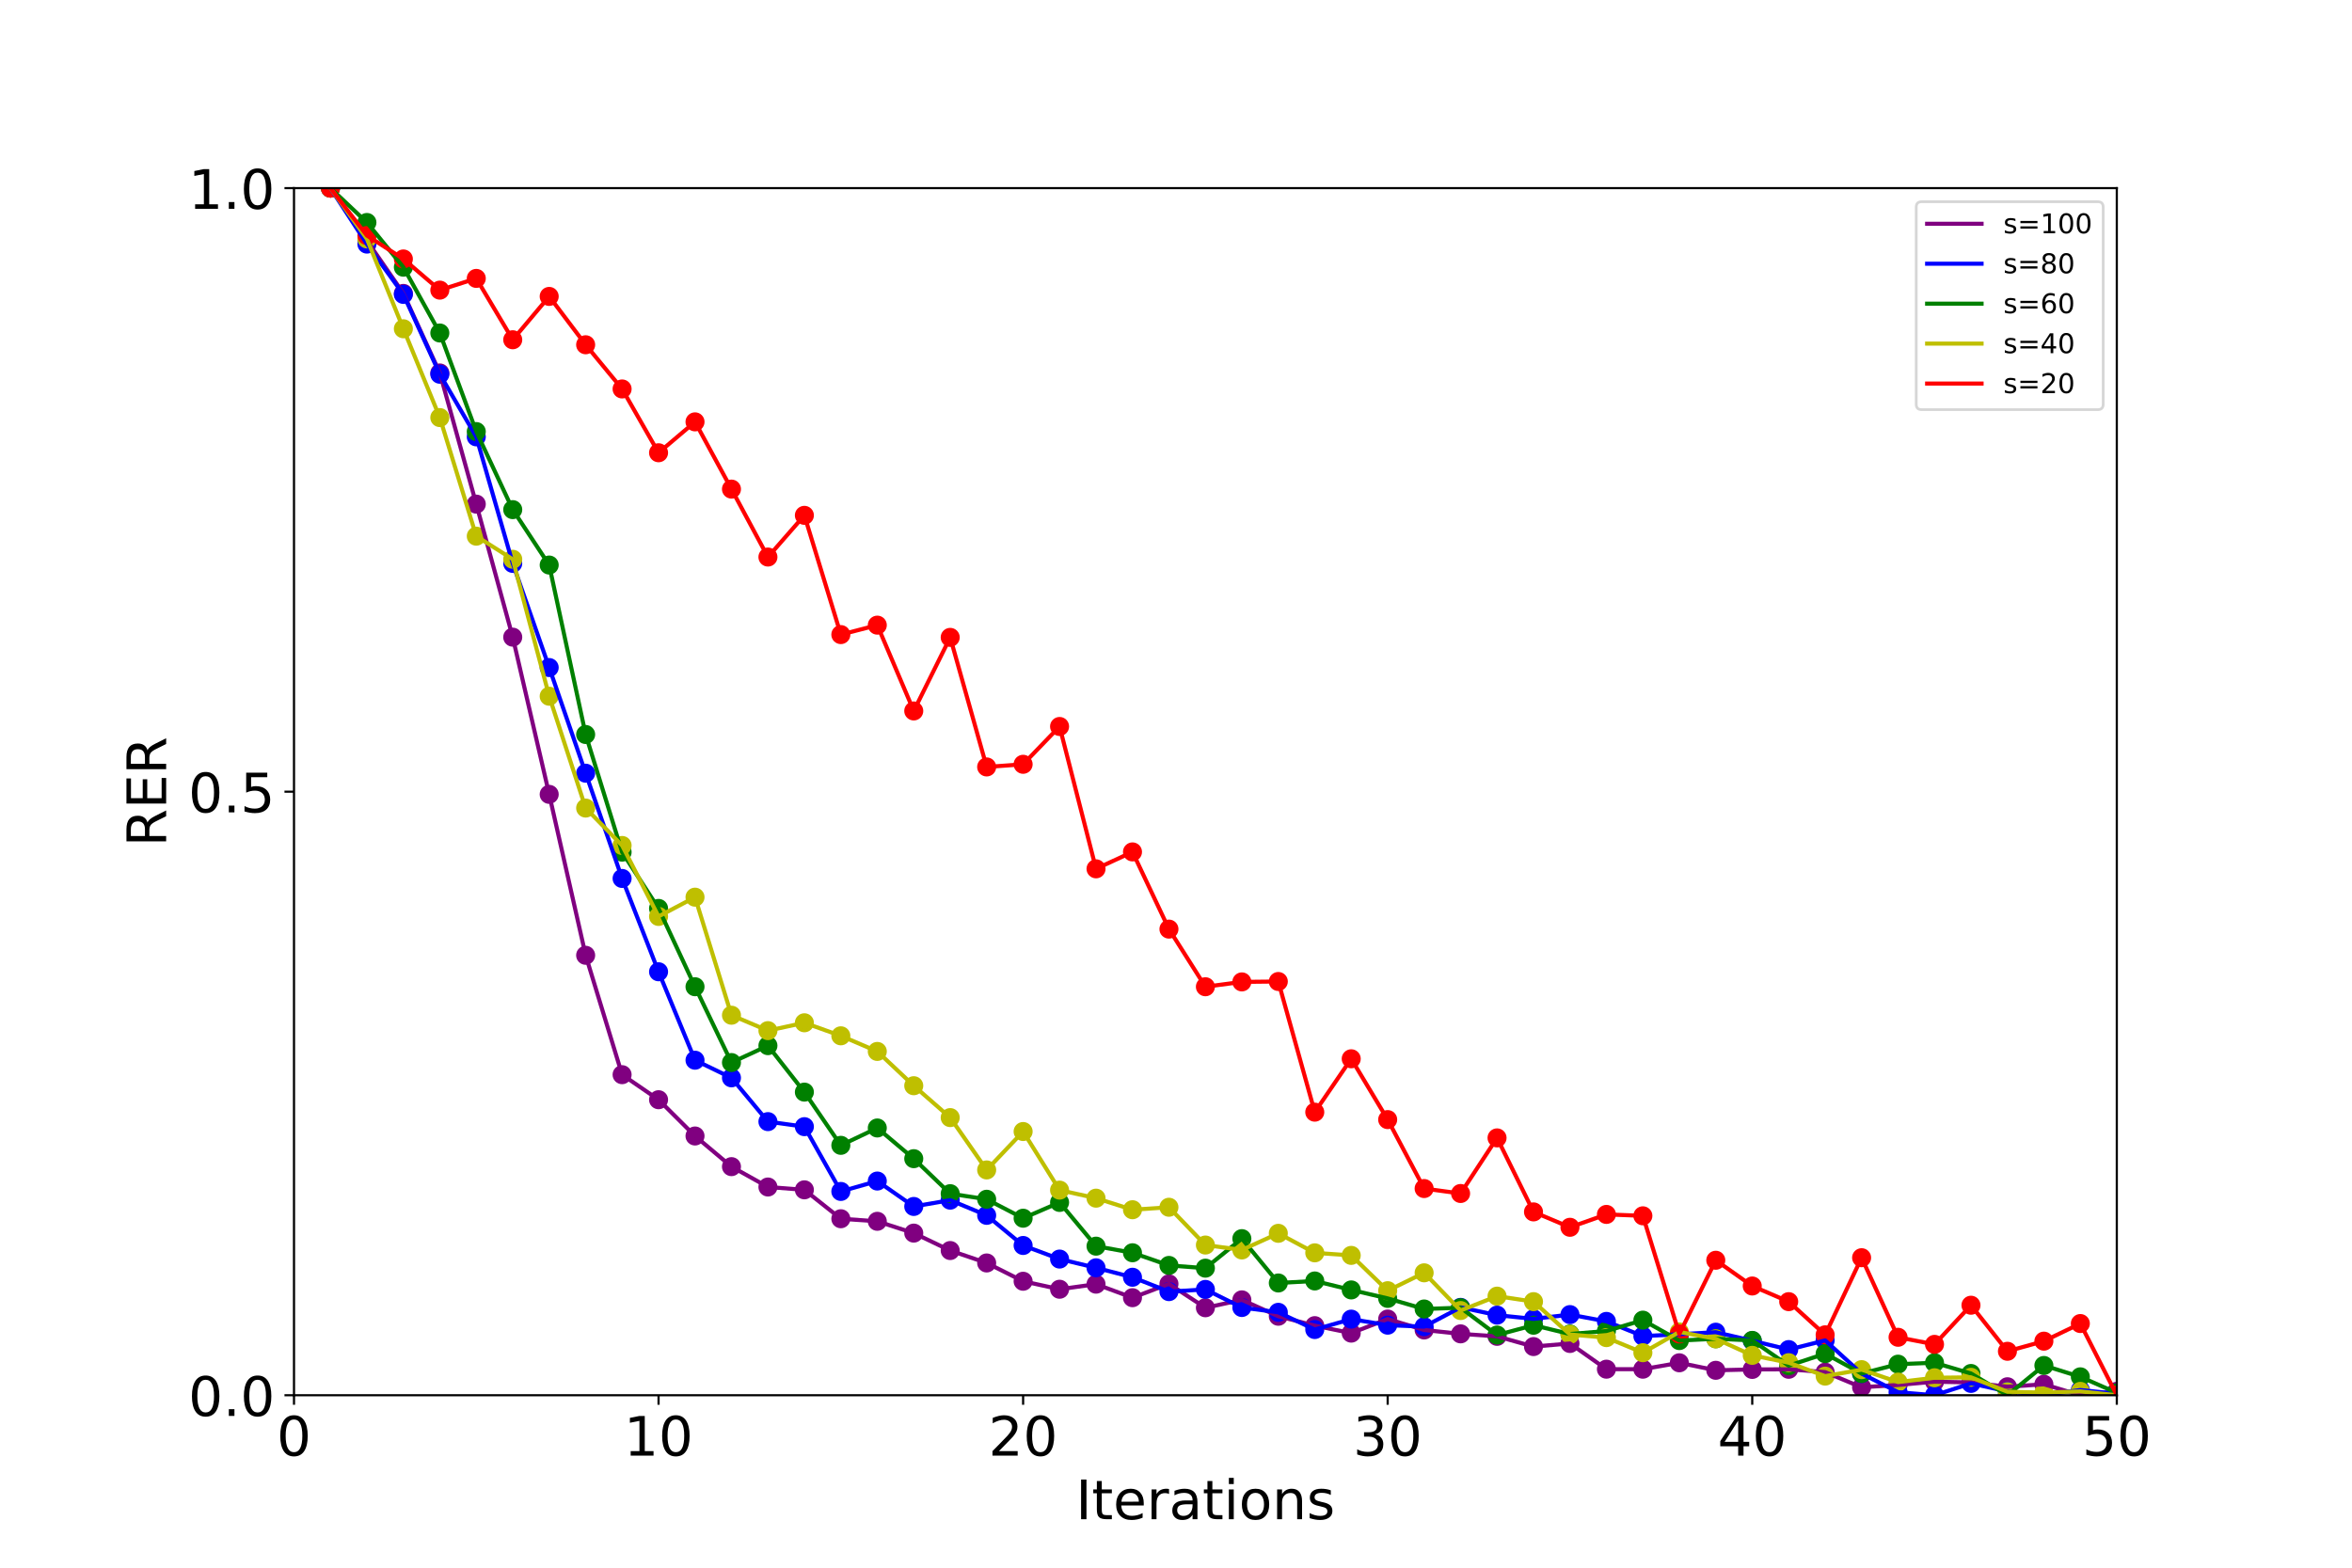 <?xml version="1.0" encoding="utf-8" standalone="no"?>
<!DOCTYPE svg PUBLIC "-//W3C//DTD SVG 1.1//EN"
  "http://www.w3.org/Graphics/SVG/1.1/DTD/svg11.dtd">
<!-- Created with matplotlib (https://matplotlib.org/) -->
<svg height="576pt" version="1.1" viewBox="0 0 864 576" width="864pt" xmlns="http://www.w3.org/2000/svg" xmlns:xlink="http://www.w3.org/1999/xlink">
 <defs>
  <style type="text/css">*{stroke-linecap:butt;stroke-linejoin:round;}</style>
 </defs>
 <g id="figure_1">
  <g id="patch_1">
   <path d="M 0 576 
L 864 576 
L 864 0 
L 0 0 
z
" style="fill:#ffffff;"/>
  </g>
  <g id="axes_1">
   <g id="patch_2">
    <path d="M 108 512.64 
L 777.6 512.64 
L 777.6 69.12 
L 108 69.12 
z
" style="fill:#ffffff;"/>
   </g>
   <g id="PathCollection_1">
    <defs>
     <path d="M 0 3 
C 0.796 3 1.559 2.684 2.121 2.121 
C 2.684 1.559 3 0.796 3 0 
C 3 -0.796 2.684 -1.559 2.121 -2.121 
C 1.559 -2.684 0.796 -3 0 -3 
C -0.796 -3 -1.559 -2.684 -2.121 -2.121 
C -2.684 -1.559 -3 -0.796 -3 0 
C -3 0.796 -2.684 1.559 -2.121 2.121 
C -1.559 2.684 -0.796 3 0 3 
z
" id="m99ccfd7664" style="stroke:#800080;"/>
    </defs>
    <g clip-path="url(#p71ed9e442c)">
     <use style="fill:#800080;stroke:#800080;" x="121.392" xlink:href="#m99ccfd7664" y="69.12"/>
     <use style="fill:#800080;stroke:#800080;" x="134.784" xlink:href="#m99ccfd7664" y="88.4"/>
     <use style="fill:#800080;stroke:#800080;" x="148.176" xlink:href="#m99ccfd7664" y="107.806"/>
     <use style="fill:#800080;stroke:#800080;" x="161.568" xlink:href="#m99ccfd7664" y="137.029"/>
     <use style="fill:#800080;stroke:#800080;" x="174.96" xlink:href="#m99ccfd7664" y="185.224"/>
     <use style="fill:#800080;stroke:#800080;" x="188.352" xlink:href="#m99ccfd7664" y="234.108"/>
     <use style="fill:#800080;stroke:#800080;" x="201.744" xlink:href="#m99ccfd7664" y="291.865"/>
     <use style="fill:#800080;stroke:#800080;" x="215.136" xlink:href="#m99ccfd7664" y="350.995"/>
     <use style="fill:#800080;stroke:#800080;" x="228.528" xlink:href="#m99ccfd7664" y="394.858"/>
     <use style="fill:#800080;stroke:#800080;" x="241.92" xlink:href="#m99ccfd7664" y="404.056"/>
     <use style="fill:#800080;stroke:#800080;" x="255.312" xlink:href="#m99ccfd7664" y="417.387"/>
     <use style="fill:#800080;stroke:#800080;" x="268.704" xlink:href="#m99ccfd7664" y="428.648"/>
     <use style="fill:#800080;stroke:#800080;" x="282.096" xlink:href="#m99ccfd7664" y="436.132"/>
     <use style="fill:#800080;stroke:#800080;" x="295.488" xlink:href="#m99ccfd7664" y="437.167"/>
     <use style="fill:#800080;stroke:#800080;" x="308.88" xlink:href="#m99ccfd7664" y="447.791"/>
     <use style="fill:#800080;stroke:#800080;" x="322.272" xlink:href="#m99ccfd7664" y="448.732"/>
     <use style="fill:#800080;stroke:#800080;" x="335.664" xlink:href="#m99ccfd7664" y="453.069"/>
     <use style="fill:#800080;stroke:#800080;" x="349.056" xlink:href="#m99ccfd7664" y="459.473"/>
     <use style="fill:#800080;stroke:#800080;" x="362.448" xlink:href="#m99ccfd7664" y="464.038"/>
     <use style="fill:#800080;stroke:#800080;" x="375.84" xlink:href="#m99ccfd7664" y="470.757"/>
     <use style="fill:#800080;stroke:#800080;" x="389.232" xlink:href="#m99ccfd7664" y="473.695"/>
     <use style="fill:#800080;stroke:#800080;" x="402.624" xlink:href="#m99ccfd7664" y="471.828"/>
     <use style="fill:#800080;stroke:#800080;" x="416.016" xlink:href="#m99ccfd7664" y="476.799"/>
     <use style="fill:#800080;stroke:#800080;" x="429.408" xlink:href="#m99ccfd7664" y="471.724"/>
     <use style="fill:#800080;stroke:#800080;" x="442.8" xlink:href="#m99ccfd7664" y="480.497"/>
     <use style="fill:#800080;stroke:#800080;" x="456.192" xlink:href="#m99ccfd7664" y="477.598"/>
     <use style="fill:#800080;stroke:#800080;" x="469.584" xlink:href="#m99ccfd7664" y="483.612"/>
     <use style="fill:#800080;stroke:#800080;" x="482.976" xlink:href="#m99ccfd7664" y="487.071"/>
     <use style="fill:#800080;stroke:#800080;" x="496.368" xlink:href="#m99ccfd7664" y="489.818"/>
     <use style="fill:#800080;stroke:#800080;" x="509.76" xlink:href="#m99ccfd7664" y="484.637"/>
     <use style="fill:#800080;stroke:#800080;" x="523.152" xlink:href="#m99ccfd7664" y="488.662"/>
     <use style="fill:#800080;stroke:#800080;" x="536.544" xlink:href="#m99ccfd7664" y="490.087"/>
     <use style="fill:#800080;stroke:#800080;" x="549.936" xlink:href="#m99ccfd7664" y="491.001"/>
     <use style="fill:#800080;stroke:#800080;" x="563.328" xlink:href="#m99ccfd7664" y="494.759"/>
     <use style="fill:#800080;stroke:#800080;" x="576.72" xlink:href="#m99ccfd7664" y="493.62"/>
     <use style="fill:#800080;stroke:#800080;" x="590.112" xlink:href="#m99ccfd7664" y="503.065"/>
     <use style="fill:#800080;stroke:#800080;" x="603.504" xlink:href="#m99ccfd7664" y="503.07"/>
     <use style="fill:#800080;stroke:#800080;" x="616.896" xlink:href="#m99ccfd7664" y="500.717"/>
     <use style="fill:#800080;stroke:#800080;" x="630.288" xlink:href="#m99ccfd7664" y="503.477"/>
     <use style="fill:#800080;stroke:#800080;" x="643.68" xlink:href="#m99ccfd7664" y="503.157"/>
     <use style="fill:#800080;stroke:#800080;" x="657.072" xlink:href="#m99ccfd7664" y="503.104"/>
     <use style="fill:#800080;stroke:#800080;" x="670.464" xlink:href="#m99ccfd7664" y="504.159"/>
     <use style="fill:#800080;stroke:#800080;" x="683.856" xlink:href="#m99ccfd7664" y="509.715"/>
     <use style="fill:#800080;stroke:#800080;" x="697.248" xlink:href="#m99ccfd7664" y="508.861"/>
     <use style="fill:#800080;stroke:#800080;" x="710.64" xlink:href="#m99ccfd7664" y="507.657"/>
     <use style="fill:#800080;stroke:#800080;" x="724.032" xlink:href="#m99ccfd7664" y="507.929"/>
     <use style="fill:#800080;stroke:#800080;" x="737.424" xlink:href="#m99ccfd7664" y="509.521"/>
     <use style="fill:#800080;stroke:#800080;" x="750.816" xlink:href="#m99ccfd7664" y="508.606"/>
     <use style="fill:#800080;stroke:#800080;" x="764.208" xlink:href="#m99ccfd7664" y="512.64"/>
     <use style="fill:#800080;stroke:#800080;" x="777.6" xlink:href="#m99ccfd7664" y="511.198"/>
    </g>
   </g>
   <g id="PathCollection_2">
    <defs>
     <path d="M 0 3 
C 0.796 3 1.559 2.684 2.121 2.121 
C 2.684 1.559 3 0.796 3 0 
C 3 -0.796 2.684 -1.559 2.121 -2.121 
C 1.559 -2.684 0.796 -3 0 -3 
C -0.796 -3 -1.559 -2.684 -2.121 -2.121 
C -2.684 -1.559 -3 -0.796 -3 0 
C -3 0.796 -2.684 1.559 -2.121 2.121 
C -1.559 2.684 -0.796 3 0 3 
z
" id="m20301ad3f6" style="stroke:#0000ff;"/>
    </defs>
    <g clip-path="url(#p71ed9e442c)">
     <use style="fill:#0000ff;stroke:#0000ff;" x="121.392" xlink:href="#m20301ad3f6" y="69.12"/>
     <use style="fill:#0000ff;stroke:#0000ff;" x="134.784" xlink:href="#m20301ad3f6" y="89.682"/>
     <use style="fill:#0000ff;stroke:#0000ff;" x="148.176" xlink:href="#m20301ad3f6" y="108.168"/>
     <use style="fill:#0000ff;stroke:#0000ff;" x="161.568" xlink:href="#m20301ad3f6" y="137.504"/>
     <use style="fill:#0000ff;stroke:#0000ff;" x="174.96" xlink:href="#m20301ad3f6" y="160.505"/>
     <use style="fill:#0000ff;stroke:#0000ff;" x="188.352" xlink:href="#m20301ad3f6" y="207.003"/>
     <use style="fill:#0000ff;stroke:#0000ff;" x="201.744" xlink:href="#m20301ad3f6" y="245.273"/>
     <use style="fill:#0000ff;stroke:#0000ff;" x="215.136" xlink:href="#m20301ad3f6" y="284.089"/>
     <use style="fill:#0000ff;stroke:#0000ff;" x="228.528" xlink:href="#m20301ad3f6" y="322.763"/>
     <use style="fill:#0000ff;stroke:#0000ff;" x="241.92" xlink:href="#m20301ad3f6" y="357.047"/>
     <use style="fill:#0000ff;stroke:#0000ff;" x="255.312" xlink:href="#m20301ad3f6" y="389.54"/>
     <use style="fill:#0000ff;stroke:#0000ff;" x="268.704" xlink:href="#m20301ad3f6" y="396.021"/>
     <use style="fill:#0000ff;stroke:#0000ff;" x="282.096" xlink:href="#m20301ad3f6" y="412.107"/>
     <use style="fill:#0000ff;stroke:#0000ff;" x="295.488" xlink:href="#m20301ad3f6" y="413.96"/>
     <use style="fill:#0000ff;stroke:#0000ff;" x="308.88" xlink:href="#m20301ad3f6" y="437.762"/>
     <use style="fill:#0000ff;stroke:#0000ff;" x="322.272" xlink:href="#m20301ad3f6" y="433.939"/>
     <use style="fill:#0000ff;stroke:#0000ff;" x="335.664" xlink:href="#m20301ad3f6" y="443.277"/>
     <use style="fill:#0000ff;stroke:#0000ff;" x="349.056" xlink:href="#m20301ad3f6" y="440.961"/>
     <use style="fill:#0000ff;stroke:#0000ff;" x="362.448" xlink:href="#m20301ad3f6" y="446.542"/>
     <use style="fill:#0000ff;stroke:#0000ff;" x="375.84" xlink:href="#m20301ad3f6" y="457.614"/>
     <use style="fill:#0000ff;stroke:#0000ff;" x="389.232" xlink:href="#m20301ad3f6" y="462.605"/>
     <use style="fill:#0000ff;stroke:#0000ff;" x="402.624" xlink:href="#m20301ad3f6" y="465.818"/>
     <use style="fill:#0000ff;stroke:#0000ff;" x="416.016" xlink:href="#m20301ad3f6" y="469.29"/>
     <use style="fill:#0000ff;stroke:#0000ff;" x="429.408" xlink:href="#m20301ad3f6" y="474.571"/>
     <use style="fill:#0000ff;stroke:#0000ff;" x="442.8" xlink:href="#m20301ad3f6" y="473.757"/>
     <use style="fill:#0000ff;stroke:#0000ff;" x="456.192" xlink:href="#m20301ad3f6" y="480.407"/>
     <use style="fill:#0000ff;stroke:#0000ff;" x="469.584" xlink:href="#m20301ad3f6" y="482.173"/>
     <use style="fill:#0000ff;stroke:#0000ff;" x="482.976" xlink:href="#m20301ad3f6" y="488.494"/>
     <use style="fill:#0000ff;stroke:#0000ff;" x="496.368" xlink:href="#m20301ad3f6" y="484.675"/>
     <use style="fill:#0000ff;stroke:#0000ff;" x="509.76" xlink:href="#m20301ad3f6" y="486.892"/>
     <use style="fill:#0000ff;stroke:#0000ff;" x="523.152" xlink:href="#m20301ad3f6" y="487.438"/>
     <use style="fill:#0000ff;stroke:#0000ff;" x="536.544" xlink:href="#m20301ad3f6" y="480.356"/>
     <use style="fill:#0000ff;stroke:#0000ff;" x="549.936" xlink:href="#m20301ad3f6" y="483.211"/>
     <use style="fill:#0000ff;stroke:#0000ff;" x="563.328" xlink:href="#m20301ad3f6" y="484.587"/>
     <use style="fill:#0000ff;stroke:#0000ff;" x="576.72" xlink:href="#m20301ad3f6" y="483.007"/>
     <use style="fill:#0000ff;stroke:#0000ff;" x="590.112" xlink:href="#m20301ad3f6" y="485.506"/>
     <use style="fill:#0000ff;stroke:#0000ff;" x="603.504" xlink:href="#m20301ad3f6" y="490.91"/>
     <use style="fill:#0000ff;stroke:#0000ff;" x="616.896" xlink:href="#m20301ad3f6" y="490.222"/>
     <use style="fill:#0000ff;stroke:#0000ff;" x="630.288" xlink:href="#m20301ad3f6" y="489.477"/>
     <use style="fill:#0000ff;stroke:#0000ff;" x="643.68" xlink:href="#m20301ad3f6" y="492.602"/>
     <use style="fill:#0000ff;stroke:#0000ff;" x="657.072" xlink:href="#m20301ad3f6" y="495.86"/>
     <use style="fill:#0000ff;stroke:#0000ff;" x="670.464" xlink:href="#m20301ad3f6" y="492.489"/>
     <use style="fill:#0000ff;stroke:#0000ff;" x="683.856" xlink:href="#m20301ad3f6" y="504.69"/>
     <use style="fill:#0000ff;stroke:#0000ff;" x="697.248" xlink:href="#m20301ad3f6" y="511.519"/>
     <use style="fill:#0000ff;stroke:#0000ff;" x="710.64" xlink:href="#m20301ad3f6" y="512.64"/>
     <use style="fill:#0000ff;stroke:#0000ff;" x="724.032" xlink:href="#m20301ad3f6" y="508.291"/>
     <use style="fill:#0000ff;stroke:#0000ff;" x="737.424" xlink:href="#m20301ad3f6" y="511.241"/>
     <use style="fill:#0000ff;stroke:#0000ff;" x="750.816" xlink:href="#m20301ad3f6" y="512.539"/>
     <use style="fill:#0000ff;stroke:#0000ff;" x="764.208" xlink:href="#m20301ad3f6" y="510.727"/>
     <use style="fill:#0000ff;stroke:#0000ff;" x="777.6" xlink:href="#m20301ad3f6" y="512.086"/>
    </g>
   </g>
   <g id="PathCollection_3">
    <defs>
     <path d="M 0 3 
C 0.796 3 1.559 2.684 2.121 2.121 
C 2.684 1.559 3 0.796 3 0 
C 3 -0.796 2.684 -1.559 2.121 -2.121 
C 1.559 -2.684 0.796 -3 0 -3 
C -0.796 -3 -1.559 -2.684 -2.121 -2.121 
C -2.684 -1.559 -3 -0.796 -3 0 
C -3 0.796 -2.684 1.559 -2.121 2.121 
C -1.559 2.684 -0.796 3 0 3 
z
" id="m2318e0a16c" style="stroke:#008000;"/>
    </defs>
    <g clip-path="url(#p71ed9e442c)">
     <use style="fill:#008000;stroke:#008000;" x="121.392" xlink:href="#m2318e0a16c" y="69.12"/>
     <use style="fill:#008000;stroke:#008000;" x="134.784" xlink:href="#m2318e0a16c" y="81.744"/>
     <use style="fill:#008000;stroke:#008000;" x="148.176" xlink:href="#m2318e0a16c" y="98.172"/>
     <use style="fill:#008000;stroke:#008000;" x="161.568" xlink:href="#m2318e0a16c" y="122.352"/>
     <use style="fill:#008000;stroke:#008000;" x="174.96" xlink:href="#m2318e0a16c" y="158.569"/>
     <use style="fill:#008000;stroke:#008000;" x="188.352" xlink:href="#m2318e0a16c" y="187.251"/>
     <use style="fill:#008000;stroke:#008000;" x="201.744" xlink:href="#m2318e0a16c" y="207.608"/>
     <use style="fill:#008000;stroke:#008000;" x="215.136" xlink:href="#m2318e0a16c" y="269.869"/>
     <use style="fill:#008000;stroke:#008000;" x="228.528" xlink:href="#m2318e0a16c" y="313.093"/>
     <use style="fill:#008000;stroke:#008000;" x="241.92" xlink:href="#m2318e0a16c" y="333.771"/>
     <use style="fill:#008000;stroke:#008000;" x="255.312" xlink:href="#m2318e0a16c" y="362.547"/>
     <use style="fill:#008000;stroke:#008000;" x="268.704" xlink:href="#m2318e0a16c" y="390.406"/>
     <use style="fill:#008000;stroke:#008000;" x="282.096" xlink:href="#m2318e0a16c" y="384.194"/>
     <use style="fill:#008000;stroke:#008000;" x="295.488" xlink:href="#m2318e0a16c" y="401.267"/>
     <use style="fill:#008000;stroke:#008000;" x="308.88" xlink:href="#m2318e0a16c" y="420.819"/>
     <use style="fill:#008000;stroke:#008000;" x="322.272" xlink:href="#m2318e0a16c" y="414.441"/>
     <use style="fill:#008000;stroke:#008000;" x="335.664" xlink:href="#m2318e0a16c" y="425.721"/>
     <use style="fill:#008000;stroke:#008000;" x="349.056" xlink:href="#m2318e0a16c" y="438.581"/>
     <use style="fill:#008000;stroke:#008000;" x="362.448" xlink:href="#m2318e0a16c" y="440.631"/>
     <use style="fill:#008000;stroke:#008000;" x="375.84" xlink:href="#m2318e0a16c" y="447.596"/>
     <use style="fill:#008000;stroke:#008000;" x="389.232" xlink:href="#m2318e0a16c" y="441.799"/>
     <use style="fill:#008000;stroke:#008000;" x="402.624" xlink:href="#m2318e0a16c" y="457.863"/>
     <use style="fill:#008000;stroke:#008000;" x="416.016" xlink:href="#m2318e0a16c" y="460.291"/>
     <use style="fill:#008000;stroke:#008000;" x="429.408" xlink:href="#m2318e0a16c" y="464.941"/>
     <use style="fill:#008000;stroke:#008000;" x="442.8" xlink:href="#m2318e0a16c" y="465.948"/>
     <use style="fill:#008000;stroke:#008000;" x="456.192" xlink:href="#m2318e0a16c" y="455.101"/>
     <use style="fill:#008000;stroke:#008000;" x="469.584" xlink:href="#m2318e0a16c" y="471.394"/>
     <use style="fill:#008000;stroke:#008000;" x="482.976" xlink:href="#m2318e0a16c" y="470.653"/>
     <use style="fill:#008000;stroke:#008000;" x="496.368" xlink:href="#m2318e0a16c" y="473.943"/>
     <use style="fill:#008000;stroke:#008000;" x="509.76" xlink:href="#m2318e0a16c" y="477.061"/>
     <use style="fill:#008000;stroke:#008000;" x="523.152" xlink:href="#m2318e0a16c" y="480.95"/>
     <use style="fill:#008000;stroke:#008000;" x="536.544" xlink:href="#m2318e0a16c" y="480.48"/>
     <use style="fill:#008000;stroke:#008000;" x="549.936" xlink:href="#m2318e0a16c" y="490.519"/>
     <use style="fill:#008000;stroke:#008000;" x="563.328" xlink:href="#m2318e0a16c" y="486.916"/>
     <use style="fill:#008000;stroke:#008000;" x="576.72" xlink:href="#m2318e0a16c" y="490.145"/>
     <use style="fill:#008000;stroke:#008000;" x="590.112" xlink:href="#m2318e0a16c" y="489.037"/>
     <use style="fill:#008000;stroke:#008000;" x="603.504" xlink:href="#m2318e0a16c" y="485.05"/>
     <use style="fill:#008000;stroke:#008000;" x="616.896" xlink:href="#m2318e0a16c" y="492.554"/>
     <use style="fill:#008000;stroke:#008000;" x="630.288" xlink:href="#m2318e0a16c" y="491.889"/>
     <use style="fill:#008000;stroke:#008000;" x="643.68" xlink:href="#m2318e0a16c" y="492.489"/>
     <use style="fill:#008000;stroke:#008000;" x="657.072" xlink:href="#m2318e0a16c" y="501.773"/>
     <use style="fill:#008000;stroke:#008000;" x="670.464" xlink:href="#m2318e0a16c" y="497.357"/>
     <use style="fill:#008000;stroke:#008000;" x="683.856" xlink:href="#m2318e0a16c" y="504.661"/>
     <use style="fill:#008000;stroke:#008000;" x="697.248" xlink:href="#m2318e0a16c" y="501.223"/>
     <use style="fill:#008000;stroke:#008000;" x="710.64" xlink:href="#m2318e0a16c" y="500.696"/>
     <use style="fill:#008000;stroke:#008000;" x="724.032" xlink:href="#m2318e0a16c" y="504.646"/>
     <use style="fill:#008000;stroke:#008000;" x="737.424" xlink:href="#m2318e0a16c" y="512.64"/>
     <use style="fill:#008000;stroke:#008000;" x="750.816" xlink:href="#m2318e0a16c" y="501.703"/>
     <use style="fill:#008000;stroke:#008000;" x="764.208" xlink:href="#m2318e0a16c" y="505.873"/>
     <use style="fill:#008000;stroke:#008000;" x="777.6" xlink:href="#m2318e0a16c" y="511.768"/>
    </g>
   </g>
   <g id="PathCollection_4">
    <defs>
     <path d="M 0 3 
C 0.796 3 1.559 2.684 2.121 2.121 
C 2.684 1.559 3 0.796 3 0 
C 3 -0.796 2.684 -1.559 2.121 -2.121 
C 1.559 -2.684 0.796 -3 0 -3 
C -0.796 -3 -1.559 -2.684 -2.121 -2.121 
C -2.684 -1.559 -3 -0.796 -3 0 
C -3 0.796 -2.684 1.559 -2.121 2.121 
C -1.559 2.684 -0.796 3 0 3 
z
" id="m211b449fae" style="stroke:#bfbf00;"/>
    </defs>
    <g clip-path="url(#p71ed9e442c)">
     <use style="fill:#bfbf00;stroke:#bfbf00;" x="121.392" xlink:href="#m211b449fae" y="69.12"/>
     <use style="fill:#bfbf00;stroke:#bfbf00;" x="134.784" xlink:href="#m211b449fae" y="87.787"/>
     <use style="fill:#bfbf00;stroke:#bfbf00;" x="148.176" xlink:href="#m211b449fae" y="120.797"/>
     <use style="fill:#bfbf00;stroke:#bfbf00;" x="161.568" xlink:href="#m211b449fae" y="153.427"/>
     <use style="fill:#bfbf00;stroke:#bfbf00;" x="174.96" xlink:href="#m211b449fae" y="196.999"/>
     <use style="fill:#bfbf00;stroke:#bfbf00;" x="188.352" xlink:href="#m211b449fae" y="205.488"/>
     <use style="fill:#bfbf00;stroke:#bfbf00;" x="201.744" xlink:href="#m211b449fae" y="255.811"/>
     <use style="fill:#bfbf00;stroke:#bfbf00;" x="215.136" xlink:href="#m211b449fae" y="296.9"/>
     <use style="fill:#bfbf00;stroke:#bfbf00;" x="228.528" xlink:href="#m211b449fae" y="310.644"/>
     <use style="fill:#bfbf00;stroke:#bfbf00;" x="241.92" xlink:href="#m211b449fae" y="336.719"/>
     <use style="fill:#bfbf00;stroke:#bfbf00;" x="255.312" xlink:href="#m211b449fae" y="329.64"/>
     <use style="fill:#bfbf00;stroke:#bfbf00;" x="268.704" xlink:href="#m211b449fae" y="373.013"/>
     <use style="fill:#bfbf00;stroke:#bfbf00;" x="282.096" xlink:href="#m211b449fae" y="378.679"/>
     <use style="fill:#bfbf00;stroke:#bfbf00;" x="295.488" xlink:href="#m211b449fae" y="375.789"/>
     <use style="fill:#bfbf00;stroke:#bfbf00;" x="308.88" xlink:href="#m211b449fae" y="380.577"/>
     <use style="fill:#bfbf00;stroke:#bfbf00;" x="322.272" xlink:href="#m211b449fae" y="386.318"/>
     <use style="fill:#bfbf00;stroke:#bfbf00;" x="335.664" xlink:href="#m211b449fae" y="398.915"/>
     <use style="fill:#bfbf00;stroke:#bfbf00;" x="349.056" xlink:href="#m211b449fae" y="410.626"/>
     <use style="fill:#bfbf00;stroke:#bfbf00;" x="362.448" xlink:href="#m211b449fae" y="429.858"/>
     <use style="fill:#bfbf00;stroke:#bfbf00;" x="375.84" xlink:href="#m211b449fae" y="415.746"/>
     <use style="fill:#bfbf00;stroke:#bfbf00;" x="389.232" xlink:href="#m211b449fae" y="437.276"/>
     <use style="fill:#bfbf00;stroke:#bfbf00;" x="402.624" xlink:href="#m211b449fae" y="440.231"/>
     <use style="fill:#bfbf00;stroke:#bfbf00;" x="416.016" xlink:href="#m211b449fae" y="444.479"/>
     <use style="fill:#bfbf00;stroke:#bfbf00;" x="429.408" xlink:href="#m211b449fae" y="443.569"/>
     <use style="fill:#bfbf00;stroke:#bfbf00;" x="442.8" xlink:href="#m211b449fae" y="457.451"/>
     <use style="fill:#bfbf00;stroke:#bfbf00;" x="456.192" xlink:href="#m211b449fae" y="459.257"/>
     <use style="fill:#bfbf00;stroke:#bfbf00;" x="469.584" xlink:href="#m211b449fae" y="453.149"/>
     <use style="fill:#bfbf00;stroke:#bfbf00;" x="482.976" xlink:href="#m211b449fae" y="460.319"/>
     <use style="fill:#bfbf00;stroke:#bfbf00;" x="496.368" xlink:href="#m211b449fae" y="461.256"/>
     <use style="fill:#bfbf00;stroke:#bfbf00;" x="509.76" xlink:href="#m211b449fae" y="474.226"/>
     <use style="fill:#bfbf00;stroke:#bfbf00;" x="523.152" xlink:href="#m211b449fae" y="467.66"/>
     <use style="fill:#bfbf00;stroke:#bfbf00;" x="536.544" xlink:href="#m211b449fae" y="481.521"/>
     <use style="fill:#bfbf00;stroke:#bfbf00;" x="549.936" xlink:href="#m211b449fae" y="476.229"/>
     <use style="fill:#bfbf00;stroke:#bfbf00;" x="563.328" xlink:href="#m211b449fae" y="478.249"/>
     <use style="fill:#bfbf00;stroke:#bfbf00;" x="576.72" xlink:href="#m211b449fae" y="490.323"/>
     <use style="fill:#bfbf00;stroke:#bfbf00;" x="590.112" xlink:href="#m211b449fae" y="491.47"/>
     <use style="fill:#bfbf00;stroke:#bfbf00;" x="603.504" xlink:href="#m211b449fae" y="497.012"/>
     <use style="fill:#bfbf00;stroke:#bfbf00;" x="616.896" xlink:href="#m211b449fae" y="489.391"/>
     <use style="fill:#bfbf00;stroke:#bfbf00;" x="630.288" xlink:href="#m211b449fae" y="491.912"/>
     <use style="fill:#bfbf00;stroke:#bfbf00;" x="643.68" xlink:href="#m211b449fae" y="497.985"/>
     <use style="fill:#bfbf00;stroke:#bfbf00;" x="657.072" xlink:href="#m211b449fae" y="500.675"/>
     <use style="fill:#bfbf00;stroke:#bfbf00;" x="670.464" xlink:href="#m211b449fae" y="505.611"/>
     <use style="fill:#bfbf00;stroke:#bfbf00;" x="683.856" xlink:href="#m211b449fae" y="503.235"/>
     <use style="fill:#bfbf00;stroke:#bfbf00;" x="697.248" xlink:href="#m211b449fae" y="507.807"/>
     <use style="fill:#bfbf00;stroke:#bfbf00;" x="710.64" xlink:href="#m211b449fae" y="506.218"/>
     <use style="fill:#bfbf00;stroke:#bfbf00;" x="724.032" xlink:href="#m211b449fae" y="506.059"/>
     <use style="fill:#bfbf00;stroke:#bfbf00;" x="737.424" xlink:href="#m211b449fae" y="511.35"/>
     <use style="fill:#bfbf00;stroke:#bfbf00;" x="750.816" xlink:href="#m211b449fae" y="511.687"/>
     <use style="fill:#bfbf00;stroke:#bfbf00;" x="764.208" xlink:href="#m211b449fae" y="511.222"/>
     <use style="fill:#bfbf00;stroke:#bfbf00;" x="777.6" xlink:href="#m211b449fae" y="512.64"/>
    </g>
   </g>
   <g id="PathCollection_5">
    <defs>
     <path d="M 0 3 
C 0.796 3 1.559 2.684 2.121 2.121 
C 2.684 1.559 3 0.796 3 0 
C 3 -0.796 2.684 -1.559 2.121 -2.121 
C 1.559 -2.684 0.796 -3 0 -3 
C -0.796 -3 -1.559 -2.684 -2.121 -2.121 
C -2.684 -1.559 -3 -0.796 -3 0 
C -3 0.796 -2.684 1.559 -2.121 2.121 
C -1.559 2.684 -0.796 3 0 3 
z
" id="m3e7d0e2a6b" style="stroke:#ff0000;"/>
    </defs>
    <g clip-path="url(#p71ed9e442c)">
     <use style="fill:#ff0000;stroke:#ff0000;" x="121.392" xlink:href="#m3e7d0e2a6b" y="69.12"/>
     <use style="fill:#ff0000;stroke:#ff0000;" x="134.784" xlink:href="#m3e7d0e2a6b" y="86.536"/>
     <use style="fill:#ff0000;stroke:#ff0000;" x="148.176" xlink:href="#m3e7d0e2a6b" y="95.148"/>
     <use style="fill:#ff0000;stroke:#ff0000;" x="161.568" xlink:href="#m3e7d0e2a6b" y="106.599"/>
     <use style="fill:#ff0000;stroke:#ff0000;" x="174.96" xlink:href="#m3e7d0e2a6b" y="102.289"/>
     <use style="fill:#ff0000;stroke:#ff0000;" x="188.352" xlink:href="#m3e7d0e2a6b" y="124.832"/>
     <use style="fill:#ff0000;stroke:#ff0000;" x="201.744" xlink:href="#m3e7d0e2a6b" y="108.91"/>
     <use style="fill:#ff0000;stroke:#ff0000;" x="215.136" xlink:href="#m3e7d0e2a6b" y="126.672"/>
     <use style="fill:#ff0000;stroke:#ff0000;" x="228.528" xlink:href="#m3e7d0e2a6b" y="142.91"/>
     <use style="fill:#ff0000;stroke:#ff0000;" x="241.92" xlink:href="#m3e7d0e2a6b" y="166.351"/>
     <use style="fill:#ff0000;stroke:#ff0000;" x="255.312" xlink:href="#m3e7d0e2a6b" y="155.001"/>
     <use style="fill:#ff0000;stroke:#ff0000;" x="268.704" xlink:href="#m3e7d0e2a6b" y="179.705"/>
     <use style="fill:#ff0000;stroke:#ff0000;" x="282.096" xlink:href="#m3e7d0e2a6b" y="204.669"/>
     <use style="fill:#ff0000;stroke:#ff0000;" x="295.488" xlink:href="#m3e7d0e2a6b" y="189.349"/>
     <use style="fill:#ff0000;stroke:#ff0000;" x="308.88" xlink:href="#m3e7d0e2a6b" y="233.162"/>
     <use style="fill:#ff0000;stroke:#ff0000;" x="322.272" xlink:href="#m3e7d0e2a6b" y="229.69"/>
     <use style="fill:#ff0000;stroke:#ff0000;" x="335.664" xlink:href="#m3e7d0e2a6b" y="261.218"/>
     <use style="fill:#ff0000;stroke:#ff0000;" x="349.056" xlink:href="#m3e7d0e2a6b" y="234.187"/>
     <use style="fill:#ff0000;stroke:#ff0000;" x="362.448" xlink:href="#m3e7d0e2a6b" y="281.792"/>
     <use style="fill:#ff0000;stroke:#ff0000;" x="375.84" xlink:href="#m3e7d0e2a6b" y="280.818"/>
     <use style="fill:#ff0000;stroke:#ff0000;" x="389.232" xlink:href="#m3e7d0e2a6b" y="266.924"/>
     <use style="fill:#ff0000;stroke:#ff0000;" x="402.624" xlink:href="#m3e7d0e2a6b" y="319.224"/>
     <use style="fill:#ff0000;stroke:#ff0000;" x="416.016" xlink:href="#m3e7d0e2a6b" y="313.01"/>
     <use style="fill:#ff0000;stroke:#ff0000;" x="429.408" xlink:href="#m3e7d0e2a6b" y="341.372"/>
     <use style="fill:#ff0000;stroke:#ff0000;" x="442.8" xlink:href="#m3e7d0e2a6b" y="362.551"/>
     <use style="fill:#ff0000;stroke:#ff0000;" x="456.192" xlink:href="#m3e7d0e2a6b" y="360.769"/>
     <use style="fill:#ff0000;stroke:#ff0000;" x="469.584" xlink:href="#m3e7d0e2a6b" y="360.623"/>
     <use style="fill:#ff0000;stroke:#ff0000;" x="482.976" xlink:href="#m3e7d0e2a6b" y="408.63"/>
     <use style="fill:#ff0000;stroke:#ff0000;" x="496.368" xlink:href="#m3e7d0e2a6b" y="389.019"/>
     <use style="fill:#ff0000;stroke:#ff0000;" x="509.76" xlink:href="#m3e7d0e2a6b" y="411.364"/>
     <use style="fill:#ff0000;stroke:#ff0000;" x="523.152" xlink:href="#m3e7d0e2a6b" y="436.695"/>
     <use style="fill:#ff0000;stroke:#ff0000;" x="536.544" xlink:href="#m3e7d0e2a6b" y="438.513"/>
     <use style="fill:#ff0000;stroke:#ff0000;" x="549.936" xlink:href="#m3e7d0e2a6b" y="418.084"/>
     <use style="fill:#ff0000;stroke:#ff0000;" x="563.328" xlink:href="#m3e7d0e2a6b" y="445.275"/>
     <use style="fill:#ff0000;stroke:#ff0000;" x="576.72" xlink:href="#m3e7d0e2a6b" y="450.932"/>
     <use style="fill:#ff0000;stroke:#ff0000;" x="590.112" xlink:href="#m3e7d0e2a6b" y="446.2"/>
     <use style="fill:#ff0000;stroke:#ff0000;" x="603.504" xlink:href="#m3e7d0e2a6b" y="446.715"/>
     <use style="fill:#ff0000;stroke:#ff0000;" x="616.896" xlink:href="#m3e7d0e2a6b" y="490.125"/>
     <use style="fill:#ff0000;stroke:#ff0000;" x="630.288" xlink:href="#m3e7d0e2a6b" y="463.043"/>
     <use style="fill:#ff0000;stroke:#ff0000;" x="643.68" xlink:href="#m3e7d0e2a6b" y="472.504"/>
     <use style="fill:#ff0000;stroke:#ff0000;" x="657.072" xlink:href="#m3e7d0e2a6b" y="478.255"/>
     <use style="fill:#ff0000;stroke:#ff0000;" x="670.464" xlink:href="#m3e7d0e2a6b" y="490.443"/>
     <use style="fill:#ff0000;stroke:#ff0000;" x="683.856" xlink:href="#m3e7d0e2a6b" y="462.108"/>
     <use style="fill:#ff0000;stroke:#ff0000;" x="697.248" xlink:href="#m3e7d0e2a6b" y="491.345"/>
     <use style="fill:#ff0000;stroke:#ff0000;" x="710.64" xlink:href="#m3e7d0e2a6b" y="493.948"/>
     <use style="fill:#ff0000;stroke:#ff0000;" x="724.032" xlink:href="#m3e7d0e2a6b" y="479.567"/>
     <use style="fill:#ff0000;stroke:#ff0000;" x="737.424" xlink:href="#m3e7d0e2a6b" y="496.492"/>
     <use style="fill:#ff0000;stroke:#ff0000;" x="750.816" xlink:href="#m3e7d0e2a6b" y="492.767"/>
     <use style="fill:#ff0000;stroke:#ff0000;" x="764.208" xlink:href="#m3e7d0e2a6b" y="486.295"/>
     <use style="fill:#ff0000;stroke:#ff0000;" x="777.6" xlink:href="#m3e7d0e2a6b" y="512.64"/>
    </g>
   </g>
   <g id="matplotlib.axis_1">
    <g id="xtick_1">
     <g id="line2d_1">
      <defs>
       <path d="M 0 0 
L 0 3.5 
" id="m54c8264dfc" style="stroke:#000000;stroke-width:0.8;"/>
      </defs>
      <g>
       <use style="stroke:#000000;stroke-width:0.8;" x="108" xlink:href="#m54c8264dfc" y="512.64"/>
      </g>
     </g>
     <g id="text_1">
      <!-- 0 -->
      <g transform="translate(101.638 534.837)scale(0.2 -0.2)">
       <defs>
        <path d="M 31.781 66.406 
Q 24.172 66.406 20.328 58.906 
Q 16.5 51.422 16.5 36.375 
Q 16.5 21.391 20.328 13.891 
Q 24.172 6.391 31.781 6.391 
Q 39.453 6.391 43.281 13.891 
Q 47.125 21.391 47.125 36.375 
Q 47.125 51.422 43.281 58.906 
Q 39.453 66.406 31.781 66.406 
z
M 31.781 74.219 
Q 44.047 74.219 50.516 64.516 
Q 56.984 54.828 56.984 36.375 
Q 56.984 17.969 50.516 8.266 
Q 44.047 -1.422 31.781 -1.422 
Q 19.531 -1.422 13.062 8.266 
Q 6.594 17.969 6.594 36.375 
Q 6.594 54.828 13.062 64.516 
Q 19.531 74.219 31.781 74.219 
z
" id="DejaVuSans-48"/>
       </defs>
       <use xlink:href="#DejaVuSans-48"/>
      </g>
     </g>
    </g>
    <g id="xtick_2">
     <g id="line2d_2">
      <g>
       <use style="stroke:#000000;stroke-width:0.8;" x="241.92" xlink:href="#m54c8264dfc" y="512.64"/>
      </g>
     </g>
     <g id="text_2">
      <!-- 10 -->
      <g transform="translate(229.195 534.837)scale(0.2 -0.2)">
       <defs>
        <path d="M 12.406 8.297 
L 28.516 8.297 
L 28.516 63.922 
L 10.984 60.406 
L 10.984 69.391 
L 28.422 72.906 
L 38.281 72.906 
L 38.281 8.297 
L 54.391 8.297 
L 54.391 0 
L 12.406 0 
z
" id="DejaVuSans-49"/>
       </defs>
       <use xlink:href="#DejaVuSans-49"/>
       <use x="63.623" xlink:href="#DejaVuSans-48"/>
      </g>
     </g>
    </g>
    <g id="xtick_3">
     <g id="line2d_3">
      <g>
       <use style="stroke:#000000;stroke-width:0.8;" x="375.84" xlink:href="#m54c8264dfc" y="512.64"/>
      </g>
     </g>
     <g id="text_3">
      <!-- 20 -->
      <g transform="translate(363.115 534.837)scale(0.2 -0.2)">
       <defs>
        <path d="M 19.188 8.297 
L 53.609 8.297 
L 53.609 0 
L 7.328 0 
L 7.328 8.297 
Q 12.938 14.109 22.625 23.891 
Q 32.328 33.688 34.812 36.531 
Q 39.547 41.844 41.422 45.531 
Q 43.312 49.219 43.312 52.781 
Q 43.312 58.594 39.234 62.25 
Q 35.156 65.922 28.609 65.922 
Q 23.969 65.922 18.812 64.312 
Q 13.672 62.703 7.812 59.422 
L 7.812 69.391 
Q 13.766 71.781 18.938 73 
Q 24.125 74.219 28.422 74.219 
Q 39.75 74.219 46.484 68.547 
Q 53.219 62.891 53.219 53.422 
Q 53.219 48.922 51.531 44.891 
Q 49.859 40.875 45.406 35.406 
Q 44.188 33.984 37.641 27.219 
Q 31.109 20.453 19.188 8.297 
z
" id="DejaVuSans-50"/>
       </defs>
       <use xlink:href="#DejaVuSans-50"/>
       <use x="63.623" xlink:href="#DejaVuSans-48"/>
      </g>
     </g>
    </g>
    <g id="xtick_4">
     <g id="line2d_4">
      <g>
       <use style="stroke:#000000;stroke-width:0.8;" x="509.76" xlink:href="#m54c8264dfc" y="512.64"/>
      </g>
     </g>
     <g id="text_4">
      <!-- 30 -->
      <g transform="translate(497.035 534.837)scale(0.2 -0.2)">
       <defs>
        <path d="M 40.578 39.312 
Q 47.656 37.797 51.625 33 
Q 55.609 28.219 55.609 21.188 
Q 55.609 10.406 48.188 4.484 
Q 40.766 -1.422 27.094 -1.422 
Q 22.516 -1.422 17.656 -0.516 
Q 12.797 0.391 7.625 2.203 
L 7.625 11.719 
Q 11.719 9.328 16.594 8.109 
Q 21.484 6.891 26.812 6.891 
Q 36.078 6.891 40.938 10.547 
Q 45.797 14.203 45.797 21.188 
Q 45.797 27.641 41.281 31.266 
Q 36.766 34.906 28.719 34.906 
L 20.219 34.906 
L 20.219 43.016 
L 29.109 43.016 
Q 36.375 43.016 40.234 45.922 
Q 44.094 48.828 44.094 54.297 
Q 44.094 59.906 40.109 62.906 
Q 36.141 65.922 28.719 65.922 
Q 24.656 65.922 20.016 65.031 
Q 15.375 64.156 9.812 62.312 
L 9.812 71.094 
Q 15.438 72.656 20.344 73.438 
Q 25.25 74.219 29.594 74.219 
Q 40.828 74.219 47.359 69.109 
Q 53.906 64.016 53.906 55.328 
Q 53.906 49.266 50.438 45.094 
Q 46.969 40.922 40.578 39.312 
z
" id="DejaVuSans-51"/>
       </defs>
       <use xlink:href="#DejaVuSans-51"/>
       <use x="63.623" xlink:href="#DejaVuSans-48"/>
      </g>
     </g>
    </g>
    <g id="xtick_5">
     <g id="line2d_5">
      <g>
       <use style="stroke:#000000;stroke-width:0.8;" x="643.68" xlink:href="#m54c8264dfc" y="512.64"/>
      </g>
     </g>
     <g id="text_5">
      <!-- 40 -->
      <g transform="translate(630.955 534.837)scale(0.2 -0.2)">
       <defs>
        <path d="M 37.797 64.312 
L 12.891 25.391 
L 37.797 25.391 
z
M 35.203 72.906 
L 47.609 72.906 
L 47.609 25.391 
L 58.016 25.391 
L 58.016 17.188 
L 47.609 17.188 
L 47.609 0 
L 37.797 0 
L 37.797 17.188 
L 4.891 17.188 
L 4.891 26.703 
z
" id="DejaVuSans-52"/>
       </defs>
       <use xlink:href="#DejaVuSans-52"/>
       <use x="63.623" xlink:href="#DejaVuSans-48"/>
      </g>
     </g>
    </g>
    <g id="xtick_6">
     <g id="line2d_6">
      <g>
       <use style="stroke:#000000;stroke-width:0.8;" x="777.6" xlink:href="#m54c8264dfc" y="512.64"/>
      </g>
     </g>
     <g id="text_6">
      <!-- 50 -->
      <g transform="translate(764.875 534.837)scale(0.2 -0.2)">
       <defs>
        <path d="M 10.797 72.906 
L 49.516 72.906 
L 49.516 64.594 
L 19.828 64.594 
L 19.828 46.734 
Q 21.969 47.469 24.109 47.828 
Q 26.266 48.188 28.422 48.188 
Q 40.625 48.188 47.75 41.5 
Q 54.891 34.812 54.891 23.391 
Q 54.891 11.625 47.562 5.094 
Q 40.234 -1.422 26.906 -1.422 
Q 22.312 -1.422 17.547 -0.641 
Q 12.797 0.141 7.719 1.703 
L 7.719 11.625 
Q 12.109 9.234 16.797 8.062 
Q 21.484 6.891 26.703 6.891 
Q 35.156 6.891 40.078 11.328 
Q 45.016 15.766 45.016 23.391 
Q 45.016 31 40.078 35.438 
Q 35.156 39.891 26.703 39.891 
Q 22.75 39.891 18.812 39.016 
Q 14.891 38.141 10.797 36.281 
z
" id="DejaVuSans-53"/>
       </defs>
       <use xlink:href="#DejaVuSans-53"/>
       <use x="63.623" xlink:href="#DejaVuSans-48"/>
      </g>
     </g>
    </g>
    <g id="text_7">
     <!-- Iterations -->
     <g transform="translate(395.173 558.193)scale(0.2 -0.2)">
      <defs>
       <path d="M 9.812 72.906 
L 19.672 72.906 
L 19.672 0 
L 9.812 0 
z
" id="DejaVuSans-73"/>
       <path d="M 18.312 70.219 
L 18.312 54.688 
L 36.812 54.688 
L 36.812 47.703 
L 18.312 47.703 
L 18.312 18.016 
Q 18.312 11.328 20.141 9.422 
Q 21.969 7.516 27.594 7.516 
L 36.812 7.516 
L 36.812 0 
L 27.594 0 
Q 17.188 0 13.234 3.875 
Q 9.281 7.766 9.281 18.016 
L 9.281 47.703 
L 2.688 47.703 
L 2.688 54.688 
L 9.281 54.688 
L 9.281 70.219 
z
" id="DejaVuSans-116"/>
       <path d="M 56.203 29.594 
L 56.203 25.203 
L 14.891 25.203 
Q 15.484 15.922 20.484 11.062 
Q 25.484 6.203 34.422 6.203 
Q 39.594 6.203 44.453 7.469 
Q 49.312 8.734 54.109 11.281 
L 54.109 2.781 
Q 49.266 0.734 44.188 -0.344 
Q 39.109 -1.422 33.891 -1.422 
Q 20.797 -1.422 13.156 6.188 
Q 5.516 13.812 5.516 26.812 
Q 5.516 40.234 12.766 48.109 
Q 20.016 56 32.328 56 
Q 43.359 56 49.781 48.891 
Q 56.203 41.797 56.203 29.594 
z
M 47.219 32.234 
Q 47.125 39.594 43.094 43.984 
Q 39.062 48.391 32.422 48.391 
Q 24.906 48.391 20.391 44.141 
Q 15.875 39.891 15.188 32.172 
z
" id="DejaVuSans-101"/>
       <path d="M 41.109 46.297 
Q 39.594 47.172 37.812 47.578 
Q 36.031 48 33.891 48 
Q 26.266 48 22.188 43.047 
Q 18.109 38.094 18.109 28.812 
L 18.109 0 
L 9.078 0 
L 9.078 54.688 
L 18.109 54.688 
L 18.109 46.188 
Q 20.953 51.172 25.484 53.578 
Q 30.031 56 36.531 56 
Q 37.453 56 38.578 55.875 
Q 39.703 55.766 41.062 55.516 
z
" id="DejaVuSans-114"/>
       <path d="M 34.281 27.484 
Q 23.391 27.484 19.188 25 
Q 14.984 22.516 14.984 16.5 
Q 14.984 11.719 18.141 8.906 
Q 21.297 6.109 26.703 6.109 
Q 34.188 6.109 38.703 11.406 
Q 43.219 16.703 43.219 25.484 
L 43.219 27.484 
z
M 52.203 31.203 
L 52.203 0 
L 43.219 0 
L 43.219 8.297 
Q 40.141 3.328 35.547 0.953 
Q 30.953 -1.422 24.312 -1.422 
Q 15.922 -1.422 10.953 3.297 
Q 6 8.016 6 15.922 
Q 6 25.141 12.172 29.828 
Q 18.359 34.516 30.609 34.516 
L 43.219 34.516 
L 43.219 35.406 
Q 43.219 41.609 39.141 45 
Q 35.062 48.391 27.688 48.391 
Q 23 48.391 18.547 47.266 
Q 14.109 46.141 10.016 43.891 
L 10.016 52.203 
Q 14.938 54.109 19.578 55.047 
Q 24.219 56 28.609 56 
Q 40.484 56 46.344 49.844 
Q 52.203 43.703 52.203 31.203 
z
" id="DejaVuSans-97"/>
       <path d="M 9.422 54.688 
L 18.406 54.688 
L 18.406 0 
L 9.422 0 
z
M 9.422 75.984 
L 18.406 75.984 
L 18.406 64.594 
L 9.422 64.594 
z
" id="DejaVuSans-105"/>
       <path d="M 30.609 48.391 
Q 23.391 48.391 19.188 42.75 
Q 14.984 37.109 14.984 27.297 
Q 14.984 17.484 19.156 11.844 
Q 23.344 6.203 30.609 6.203 
Q 37.797 6.203 41.984 11.859 
Q 46.188 17.531 46.188 27.297 
Q 46.188 37.016 41.984 42.703 
Q 37.797 48.391 30.609 48.391 
z
M 30.609 56 
Q 42.328 56 49.016 48.375 
Q 55.719 40.766 55.719 27.297 
Q 55.719 13.875 49.016 6.219 
Q 42.328 -1.422 30.609 -1.422 
Q 18.844 -1.422 12.172 6.219 
Q 5.516 13.875 5.516 27.297 
Q 5.516 40.766 12.172 48.375 
Q 18.844 56 30.609 56 
z
" id="DejaVuSans-111"/>
       <path d="M 54.891 33.016 
L 54.891 0 
L 45.906 0 
L 45.906 32.719 
Q 45.906 40.484 42.875 44.328 
Q 39.844 48.188 33.797 48.188 
Q 26.516 48.188 22.312 43.547 
Q 18.109 38.922 18.109 30.906 
L 18.109 0 
L 9.078 0 
L 9.078 54.688 
L 18.109 54.688 
L 18.109 46.188 
Q 21.344 51.125 25.703 53.562 
Q 30.078 56 35.797 56 
Q 45.219 56 50.047 50.172 
Q 54.891 44.344 54.891 33.016 
z
" id="DejaVuSans-110"/>
       <path d="M 44.281 53.078 
L 44.281 44.578 
Q 40.484 46.531 36.375 47.5 
Q 32.281 48.484 27.875 48.484 
Q 21.188 48.484 17.844 46.438 
Q 14.5 44.391 14.5 40.281 
Q 14.5 37.156 16.891 35.375 
Q 19.281 33.594 26.516 31.984 
L 29.594 31.297 
Q 39.156 29.25 43.188 25.516 
Q 47.219 21.781 47.219 15.094 
Q 47.219 7.469 41.188 3.016 
Q 35.156 -1.422 24.609 -1.422 
Q 20.219 -1.422 15.453 -0.562 
Q 10.688 0.297 5.422 2 
L 5.422 11.281 
Q 10.406 8.688 15.234 7.391 
Q 20.062 6.109 24.812 6.109 
Q 31.156 6.109 34.562 8.281 
Q 37.984 10.453 37.984 14.406 
Q 37.984 18.062 35.516 20.016 
Q 33.062 21.969 24.703 23.781 
L 21.578 24.516 
Q 13.234 26.266 9.516 29.906 
Q 5.812 33.547 5.812 39.891 
Q 5.812 47.609 11.281 51.797 
Q 16.75 56 26.812 56 
Q 31.781 56 36.172 55.266 
Q 40.578 54.547 44.281 53.078 
z
" id="DejaVuSans-115"/>
      </defs>
      <use xlink:href="#DejaVuSans-73"/>
      <use x="29.492" xlink:href="#DejaVuSans-116"/>
      <use x="68.701" xlink:href="#DejaVuSans-101"/>
      <use x="130.225" xlink:href="#DejaVuSans-114"/>
      <use x="171.338" xlink:href="#DejaVuSans-97"/>
      <use x="232.617" xlink:href="#DejaVuSans-116"/>
      <use x="271.826" xlink:href="#DejaVuSans-105"/>
      <use x="299.609" xlink:href="#DejaVuSans-111"/>
      <use x="360.791" xlink:href="#DejaVuSans-110"/>
      <use x="424.17" xlink:href="#DejaVuSans-115"/>
     </g>
    </g>
   </g>
   <g id="matplotlib.axis_2">
    <g id="ytick_1">
     <g id="line2d_7">
      <defs>
       <path d="M 0 0 
L -3.5 0 
" id="m3c9a749ed5" style="stroke:#000000;stroke-width:0.8;"/>
      </defs>
      <g>
       <use style="stroke:#000000;stroke-width:0.8;" x="108" xlink:href="#m3c9a749ed5" y="512.64"/>
      </g>
     </g>
     <g id="text_8">
      <!-- 0.0 -->
      <g transform="translate(69.194 520.238)scale(0.2 -0.2)">
       <defs>
        <path d="M 10.688 12.406 
L 21 12.406 
L 21 0 
L 10.688 0 
z
" id="DejaVuSans-46"/>
       </defs>
       <use xlink:href="#DejaVuSans-48"/>
       <use x="63.623" xlink:href="#DejaVuSans-46"/>
       <use x="95.41" xlink:href="#DejaVuSans-48"/>
      </g>
     </g>
    </g>
    <g id="ytick_2">
     <g id="line2d_8">
      <g>
       <use style="stroke:#000000;stroke-width:0.8;" x="108" xlink:href="#m3c9a749ed5" y="290.88"/>
      </g>
     </g>
     <g id="text_9">
      <!-- 0.5 -->
      <g transform="translate(69.194 298.478)scale(0.2 -0.2)">
       <use xlink:href="#DejaVuSans-48"/>
       <use x="63.623" xlink:href="#DejaVuSans-46"/>
       <use x="95.41" xlink:href="#DejaVuSans-53"/>
      </g>
     </g>
    </g>
    <g id="ytick_3">
     <g id="line2d_9">
      <g>
       <use style="stroke:#000000;stroke-width:0.8;" x="108" xlink:href="#m3c9a749ed5" y="69.12"/>
      </g>
     </g>
     <g id="text_10">
      <!-- 1.0 -->
      <g transform="translate(69.194 76.718)scale(0.2 -0.2)">
       <use xlink:href="#DejaVuSans-49"/>
       <use x="63.623" xlink:href="#DejaVuSans-46"/>
       <use x="95.41" xlink:href="#DejaVuSans-48"/>
      </g>
     </g>
    </g>
    <g id="text_11">
     <!-- RER -->
     <g transform="translate(61.034 311.096)rotate(-90)scale(0.2 -0.2)">
      <defs>
       <path d="M 44.391 34.188 
Q 47.562 33.109 50.562 29.594 
Q 53.562 26.078 56.594 19.922 
L 66.609 0 
L 56 0 
L 46.688 18.703 
Q 43.062 26.031 39.672 28.422 
Q 36.281 30.812 30.422 30.812 
L 19.672 30.812 
L 19.672 0 
L 9.812 0 
L 9.812 72.906 
L 32.078 72.906 
Q 44.578 72.906 50.734 67.672 
Q 56.891 62.453 56.891 51.906 
Q 56.891 45.016 53.688 40.469 
Q 50.484 35.938 44.391 34.188 
z
M 19.672 64.797 
L 19.672 38.922 
L 32.078 38.922 
Q 39.203 38.922 42.844 42.219 
Q 46.484 45.516 46.484 51.906 
Q 46.484 58.297 42.844 61.547 
Q 39.203 64.797 32.078 64.797 
z
" id="DejaVuSans-82"/>
       <path d="M 9.812 72.906 
L 55.906 72.906 
L 55.906 64.594 
L 19.672 64.594 
L 19.672 43.016 
L 54.391 43.016 
L 54.391 34.719 
L 19.672 34.719 
L 19.672 8.297 
L 56.781 8.297 
L 56.781 0 
L 9.812 0 
z
" id="DejaVuSans-69"/>
      </defs>
      <use xlink:href="#DejaVuSans-82"/>
      <use x="69.482" xlink:href="#DejaVuSans-69"/>
      <use x="132.666" xlink:href="#DejaVuSans-82"/>
     </g>
    </g>
   </g>
   <g id="line2d_10">
    <path clip-path="url(#p71ed9e442c)" d="M 121.392 69.12 
L 134.784 88.4 
L 148.176 107.806 
L 161.568 137.029 
L 174.96 185.224 
L 188.352 234.108 
L 201.744 291.865 
L 215.136 350.995 
L 228.528 394.858 
L 241.92 404.056 
L 255.312 417.387 
L 268.704 428.648 
L 282.096 436.132 
L 295.488 437.167 
L 308.88 447.791 
L 322.272 448.732 
L 335.664 453.069 
L 349.056 459.473 
L 362.448 464.038 
L 375.84 470.757 
L 389.232 473.695 
L 402.624 471.828 
L 416.016 476.799 
L 429.408 471.724 
L 442.8 480.497 
L 456.192 477.598 
L 469.584 483.612 
L 482.976 487.071 
L 496.368 489.818 
L 509.76 484.637 
L 523.152 488.662 
L 536.544 490.087 
L 549.936 491.001 
L 563.328 494.759 
L 576.72 493.62 
L 590.112 503.065 
L 603.504 503.07 
L 616.896 500.717 
L 630.288 503.477 
L 643.68 503.157 
L 657.072 503.104 
L 670.464 504.159 
L 683.856 509.715 
L 697.248 508.861 
L 710.64 507.657 
L 724.032 507.929 
L 737.424 509.521 
L 750.816 508.606 
L 764.208 512.64 
L 777.6 511.198 
" style="fill:none;stroke:#800080;stroke-linecap:square;stroke-width:1.5;"/>
   </g>
   <g id="line2d_11">
    <path clip-path="url(#p71ed9e442c)" d="M 121.392 69.12 
L 134.784 89.682 
L 148.176 108.168 
L 161.568 137.504 
L 174.96 160.505 
L 188.352 207.003 
L 201.744 245.273 
L 215.136 284.089 
L 228.528 322.763 
L 241.92 357.047 
L 255.312 389.54 
L 268.704 396.021 
L 282.096 412.107 
L 295.488 413.96 
L 308.88 437.762 
L 322.272 433.939 
L 335.664 443.277 
L 349.056 440.961 
L 362.448 446.542 
L 375.84 457.614 
L 389.232 462.605 
L 402.624 465.818 
L 416.016 469.29 
L 429.408 474.571 
L 442.8 473.757 
L 456.192 480.407 
L 469.584 482.173 
L 482.976 488.494 
L 496.368 484.675 
L 509.76 486.892 
L 523.152 487.438 
L 536.544 480.356 
L 549.936 483.211 
L 563.328 484.587 
L 576.72 483.007 
L 590.112 485.506 
L 603.504 490.91 
L 616.896 490.222 
L 630.288 489.477 
L 643.68 492.602 
L 657.072 495.86 
L 670.464 492.489 
L 683.856 504.69 
L 697.248 511.519 
L 710.64 512.64 
L 724.032 508.291 
L 737.424 511.241 
L 750.816 512.539 
L 764.208 510.727 
L 777.6 512.086 
" style="fill:none;stroke:#0000ff;stroke-linecap:square;stroke-width:1.5;"/>
   </g>
   <g id="line2d_12">
    <path clip-path="url(#p71ed9e442c)" d="M 121.392 69.12 
L 134.784 81.744 
L 148.176 98.172 
L 161.568 122.352 
L 174.96 158.569 
L 188.352 187.251 
L 201.744 207.608 
L 215.136 269.869 
L 228.528 313.093 
L 241.92 333.771 
L 255.312 362.547 
L 268.704 390.406 
L 282.096 384.194 
L 295.488 401.267 
L 308.88 420.819 
L 322.272 414.441 
L 335.664 425.721 
L 349.056 438.581 
L 362.448 440.631 
L 375.84 447.596 
L 389.232 441.799 
L 402.624 457.863 
L 416.016 460.291 
L 429.408 464.941 
L 442.8 465.948 
L 456.192 455.101 
L 469.584 471.394 
L 482.976 470.653 
L 496.368 473.943 
L 509.76 477.061 
L 523.152 480.95 
L 536.544 480.48 
L 549.936 490.519 
L 563.328 486.916 
L 576.72 490.145 
L 590.112 489.037 
L 603.504 485.05 
L 616.896 492.554 
L 630.288 491.889 
L 643.68 492.489 
L 657.072 501.773 
L 670.464 497.357 
L 683.856 504.661 
L 697.248 501.223 
L 710.64 500.696 
L 724.032 504.646 
L 737.424 512.64 
L 750.816 501.703 
L 764.208 505.873 
L 777.6 511.768 
" style="fill:none;stroke:#008000;stroke-linecap:square;stroke-width:1.5;"/>
   </g>
   <g id="line2d_13">
    <path clip-path="url(#p71ed9e442c)" d="M 121.392 69.12 
L 134.784 87.787 
L 148.176 120.797 
L 161.568 153.427 
L 174.96 196.999 
L 188.352 205.488 
L 201.744 255.811 
L 215.136 296.9 
L 228.528 310.644 
L 241.92 336.719 
L 255.312 329.64 
L 268.704 373.013 
L 282.096 378.679 
L 295.488 375.789 
L 308.88 380.577 
L 322.272 386.318 
L 335.664 398.915 
L 349.056 410.626 
L 362.448 429.858 
L 375.84 415.746 
L 389.232 437.276 
L 402.624 440.231 
L 416.016 444.479 
L 429.408 443.569 
L 442.8 457.451 
L 456.192 459.257 
L 469.584 453.149 
L 482.976 460.319 
L 496.368 461.256 
L 509.76 474.226 
L 523.152 467.66 
L 536.544 481.521 
L 549.936 476.229 
L 563.328 478.249 
L 576.72 490.323 
L 590.112 491.47 
L 603.504 497.012 
L 616.896 489.391 
L 630.288 491.912 
L 643.68 497.985 
L 657.072 500.675 
L 670.464 505.611 
L 683.856 503.235 
L 697.248 507.807 
L 710.64 506.218 
L 724.032 506.059 
L 737.424 511.35 
L 750.816 511.687 
L 764.208 511.222 
L 777.6 512.64 
" style="fill:none;stroke:#bfbf00;stroke-linecap:square;stroke-width:1.5;"/>
   </g>
   <g id="line2d_14">
    <path clip-path="url(#p71ed9e442c)" d="M 121.392 69.12 
L 134.784 86.536 
L 148.176 95.148 
L 161.568 106.599 
L 174.96 102.289 
L 188.352 124.832 
L 201.744 108.91 
L 215.136 126.672 
L 228.528 142.91 
L 241.92 166.351 
L 255.312 155.001 
L 268.704 179.705 
L 282.096 204.669 
L 295.488 189.349 
L 308.88 233.162 
L 322.272 229.69 
L 335.664 261.218 
L 349.056 234.187 
L 362.448 281.792 
L 375.84 280.818 
L 389.232 266.924 
L 402.624 319.224 
L 416.016 313.01 
L 429.408 341.372 
L 442.8 362.551 
L 456.192 360.769 
L 469.584 360.623 
L 482.976 408.63 
L 496.368 389.019 
L 509.76 411.364 
L 523.152 436.695 
L 536.544 438.513 
L 549.936 418.084 
L 563.328 445.275 
L 576.72 450.932 
L 590.112 446.2 
L 603.504 446.715 
L 616.896 490.125 
L 630.288 463.043 
L 643.68 472.504 
L 657.072 478.255 
L 670.464 490.443 
L 683.856 462.108 
L 697.248 491.345 
L 710.64 493.948 
L 724.032 479.567 
L 737.424 496.492 
L 750.816 492.767 
L 764.208 486.295 
L 777.6 512.64 
" style="fill:none;stroke:#ff0000;stroke-linecap:square;stroke-width:1.5;"/>
   </g>
   <g id="patch_3">
    <path d="M 108 512.64 
L 108 69.12 
" style="fill:none;stroke:#000000;stroke-linecap:square;stroke-linejoin:miter;stroke-width:0.8;"/>
   </g>
   <g id="patch_4">
    <path d="M 777.6 512.64 
L 777.6 69.12 
" style="fill:none;stroke:#000000;stroke-linecap:square;stroke-linejoin:miter;stroke-width:0.8;"/>
   </g>
   <g id="patch_5">
    <path d="M 108 512.64 
L 777.6 512.64 
" style="fill:none;stroke:#000000;stroke-linecap:square;stroke-linejoin:miter;stroke-width:0.8;"/>
   </g>
   <g id="patch_6">
    <path d="M 108 69.12 
L 777.6 69.12 
" style="fill:none;stroke:#000000;stroke-linecap:square;stroke-linejoin:miter;stroke-width:0.8;"/>
   </g>
   <g id="legend_1">
    <g id="patch_7">
     <path d="M 705.923 150.511 
L 770.6 150.511 
Q 772.6 150.511 772.6 148.511 
L 772.6 76.12 
Q 772.6 74.12 770.6 74.12 
L 705.923 74.12 
Q 703.923 74.12 703.923 76.12 
L 703.923 148.511 
Q 703.923 150.511 705.923 150.511 
z
" style="fill:#ffffff;opacity:0.8;stroke:#cccccc;stroke-linejoin:miter;"/>
    </g>
    <g id="line2d_15">
     <path d="M 707.923 82.218 
L 727.923 82.218 
" style="fill:none;stroke:#800080;stroke-linecap:square;stroke-width:1.5;"/>
    </g>
    <g id="line2d_16"/>
    <g id="text_12">
     <!-- s=100 -->
     <g transform="translate(735.923 85.718)scale(0.1 -0.1)">
      <defs>
       <path d="M 10.594 45.406 
L 73.188 45.406 
L 73.188 37.203 
L 10.594 37.203 
z
M 10.594 25.484 
L 73.188 25.484 
L 73.188 17.188 
L 10.594 17.188 
z
" id="DejaVuSans-61"/>
      </defs>
      <use xlink:href="#DejaVuSans-115"/>
      <use x="52.1" xlink:href="#DejaVuSans-61"/>
      <use x="135.889" xlink:href="#DejaVuSans-49"/>
      <use x="199.512" xlink:href="#DejaVuSans-48"/>
      <use x="263.135" xlink:href="#DejaVuSans-48"/>
     </g>
    </g>
    <g id="line2d_17">
     <path d="M 707.923 96.897 
L 727.923 96.897 
" style="fill:none;stroke:#0000ff;stroke-linecap:square;stroke-width:1.5;"/>
    </g>
    <g id="line2d_18"/>
    <g id="text_13">
     <!-- s=80 -->
     <g transform="translate(735.923 100.397)scale(0.1 -0.1)">
      <defs>
       <path d="M 31.781 34.625 
Q 24.75 34.625 20.719 30.859 
Q 16.703 27.094 16.703 20.516 
Q 16.703 13.922 20.719 10.156 
Q 24.75 6.391 31.781 6.391 
Q 38.812 6.391 42.859 10.172 
Q 46.922 13.969 46.922 20.516 
Q 46.922 27.094 42.891 30.859 
Q 38.875 34.625 31.781 34.625 
z
M 21.922 38.812 
Q 15.578 40.375 12.031 44.719 
Q 8.5 49.078 8.5 55.328 
Q 8.5 64.062 14.719 69.141 
Q 20.953 74.219 31.781 74.219 
Q 42.672 74.219 48.875 69.141 
Q 55.078 64.062 55.078 55.328 
Q 55.078 49.078 51.531 44.719 
Q 48 40.375 41.703 38.812 
Q 48.828 37.156 52.797 32.312 
Q 56.781 27.484 56.781 20.516 
Q 56.781 9.906 50.312 4.234 
Q 43.844 -1.422 31.781 -1.422 
Q 19.734 -1.422 13.25 4.234 
Q 6.781 9.906 6.781 20.516 
Q 6.781 27.484 10.781 32.312 
Q 14.797 37.156 21.922 38.812 
z
M 18.312 54.391 
Q 18.312 48.734 21.844 45.562 
Q 25.391 42.391 31.781 42.391 
Q 38.141 42.391 41.719 45.562 
Q 45.312 48.734 45.312 54.391 
Q 45.312 60.062 41.719 63.234 
Q 38.141 66.406 31.781 66.406 
Q 25.391 66.406 21.844 63.234 
Q 18.312 60.062 18.312 54.391 
z
" id="DejaVuSans-56"/>
      </defs>
      <use xlink:href="#DejaVuSans-115"/>
      <use x="52.1" xlink:href="#DejaVuSans-61"/>
      <use x="135.889" xlink:href="#DejaVuSans-56"/>
      <use x="199.512" xlink:href="#DejaVuSans-48"/>
     </g>
    </g>
    <g id="line2d_19">
     <path d="M 707.923 111.575 
L 727.923 111.575 
" style="fill:none;stroke:#008000;stroke-linecap:square;stroke-width:1.5;"/>
    </g>
    <g id="line2d_20"/>
    <g id="text_14">
     <!-- s=60 -->
     <g transform="translate(735.923 115.075)scale(0.1 -0.1)">
      <defs>
       <path d="M 33.016 40.375 
Q 26.375 40.375 22.484 35.828 
Q 18.609 31.297 18.609 23.391 
Q 18.609 15.531 22.484 10.953 
Q 26.375 6.391 33.016 6.391 
Q 39.656 6.391 43.531 10.953 
Q 47.406 15.531 47.406 23.391 
Q 47.406 31.297 43.531 35.828 
Q 39.656 40.375 33.016 40.375 
z
M 52.594 71.297 
L 52.594 62.312 
Q 48.875 64.062 45.094 64.984 
Q 41.312 65.922 37.594 65.922 
Q 27.828 65.922 22.672 59.328 
Q 17.531 52.734 16.797 39.406 
Q 19.672 43.656 24.016 45.922 
Q 28.375 48.188 33.594 48.188 
Q 44.578 48.188 50.953 41.516 
Q 57.328 34.859 57.328 23.391 
Q 57.328 12.156 50.688 5.359 
Q 44.047 -1.422 33.016 -1.422 
Q 20.359 -1.422 13.672 8.266 
Q 6.984 17.969 6.984 36.375 
Q 6.984 53.656 15.188 63.938 
Q 23.391 74.219 37.203 74.219 
Q 40.922 74.219 44.703 73.484 
Q 48.484 72.75 52.594 71.297 
z
" id="DejaVuSans-54"/>
      </defs>
      <use xlink:href="#DejaVuSans-115"/>
      <use x="52.1" xlink:href="#DejaVuSans-61"/>
      <use x="135.889" xlink:href="#DejaVuSans-54"/>
      <use x="199.512" xlink:href="#DejaVuSans-48"/>
     </g>
    </g>
    <g id="line2d_21">
     <path d="M 707.923 126.253 
L 727.923 126.253 
" style="fill:none;stroke:#bfbf00;stroke-linecap:square;stroke-width:1.5;"/>
    </g>
    <g id="line2d_22"/>
    <g id="text_15">
     <!-- s=40 -->
     <g transform="translate(735.923 129.753)scale(0.1 -0.1)">
      <use xlink:href="#DejaVuSans-115"/>
      <use x="52.1" xlink:href="#DejaVuSans-61"/>
      <use x="135.889" xlink:href="#DejaVuSans-52"/>
      <use x="199.512" xlink:href="#DejaVuSans-48"/>
     </g>
    </g>
    <g id="line2d_23">
     <path d="M 707.923 140.931 
L 727.923 140.931 
" style="fill:none;stroke:#ff0000;stroke-linecap:square;stroke-width:1.5;"/>
    </g>
    <g id="line2d_24"/>
    <g id="text_16">
     <!-- s=20 -->
     <g transform="translate(735.923 144.431)scale(0.1 -0.1)">
      <use xlink:href="#DejaVuSans-115"/>
      <use x="52.1" xlink:href="#DejaVuSans-61"/>
      <use x="135.889" xlink:href="#DejaVuSans-50"/>
      <use x="199.512" xlink:href="#DejaVuSans-48"/>
     </g>
    </g>
   </g>
  </g>
 </g>
 <defs>
  <clipPath id="p71ed9e442c">
   <rect height="443.52" width="669.6" x="108" y="69.12"/>
  </clipPath>
 </defs>
</svg>
